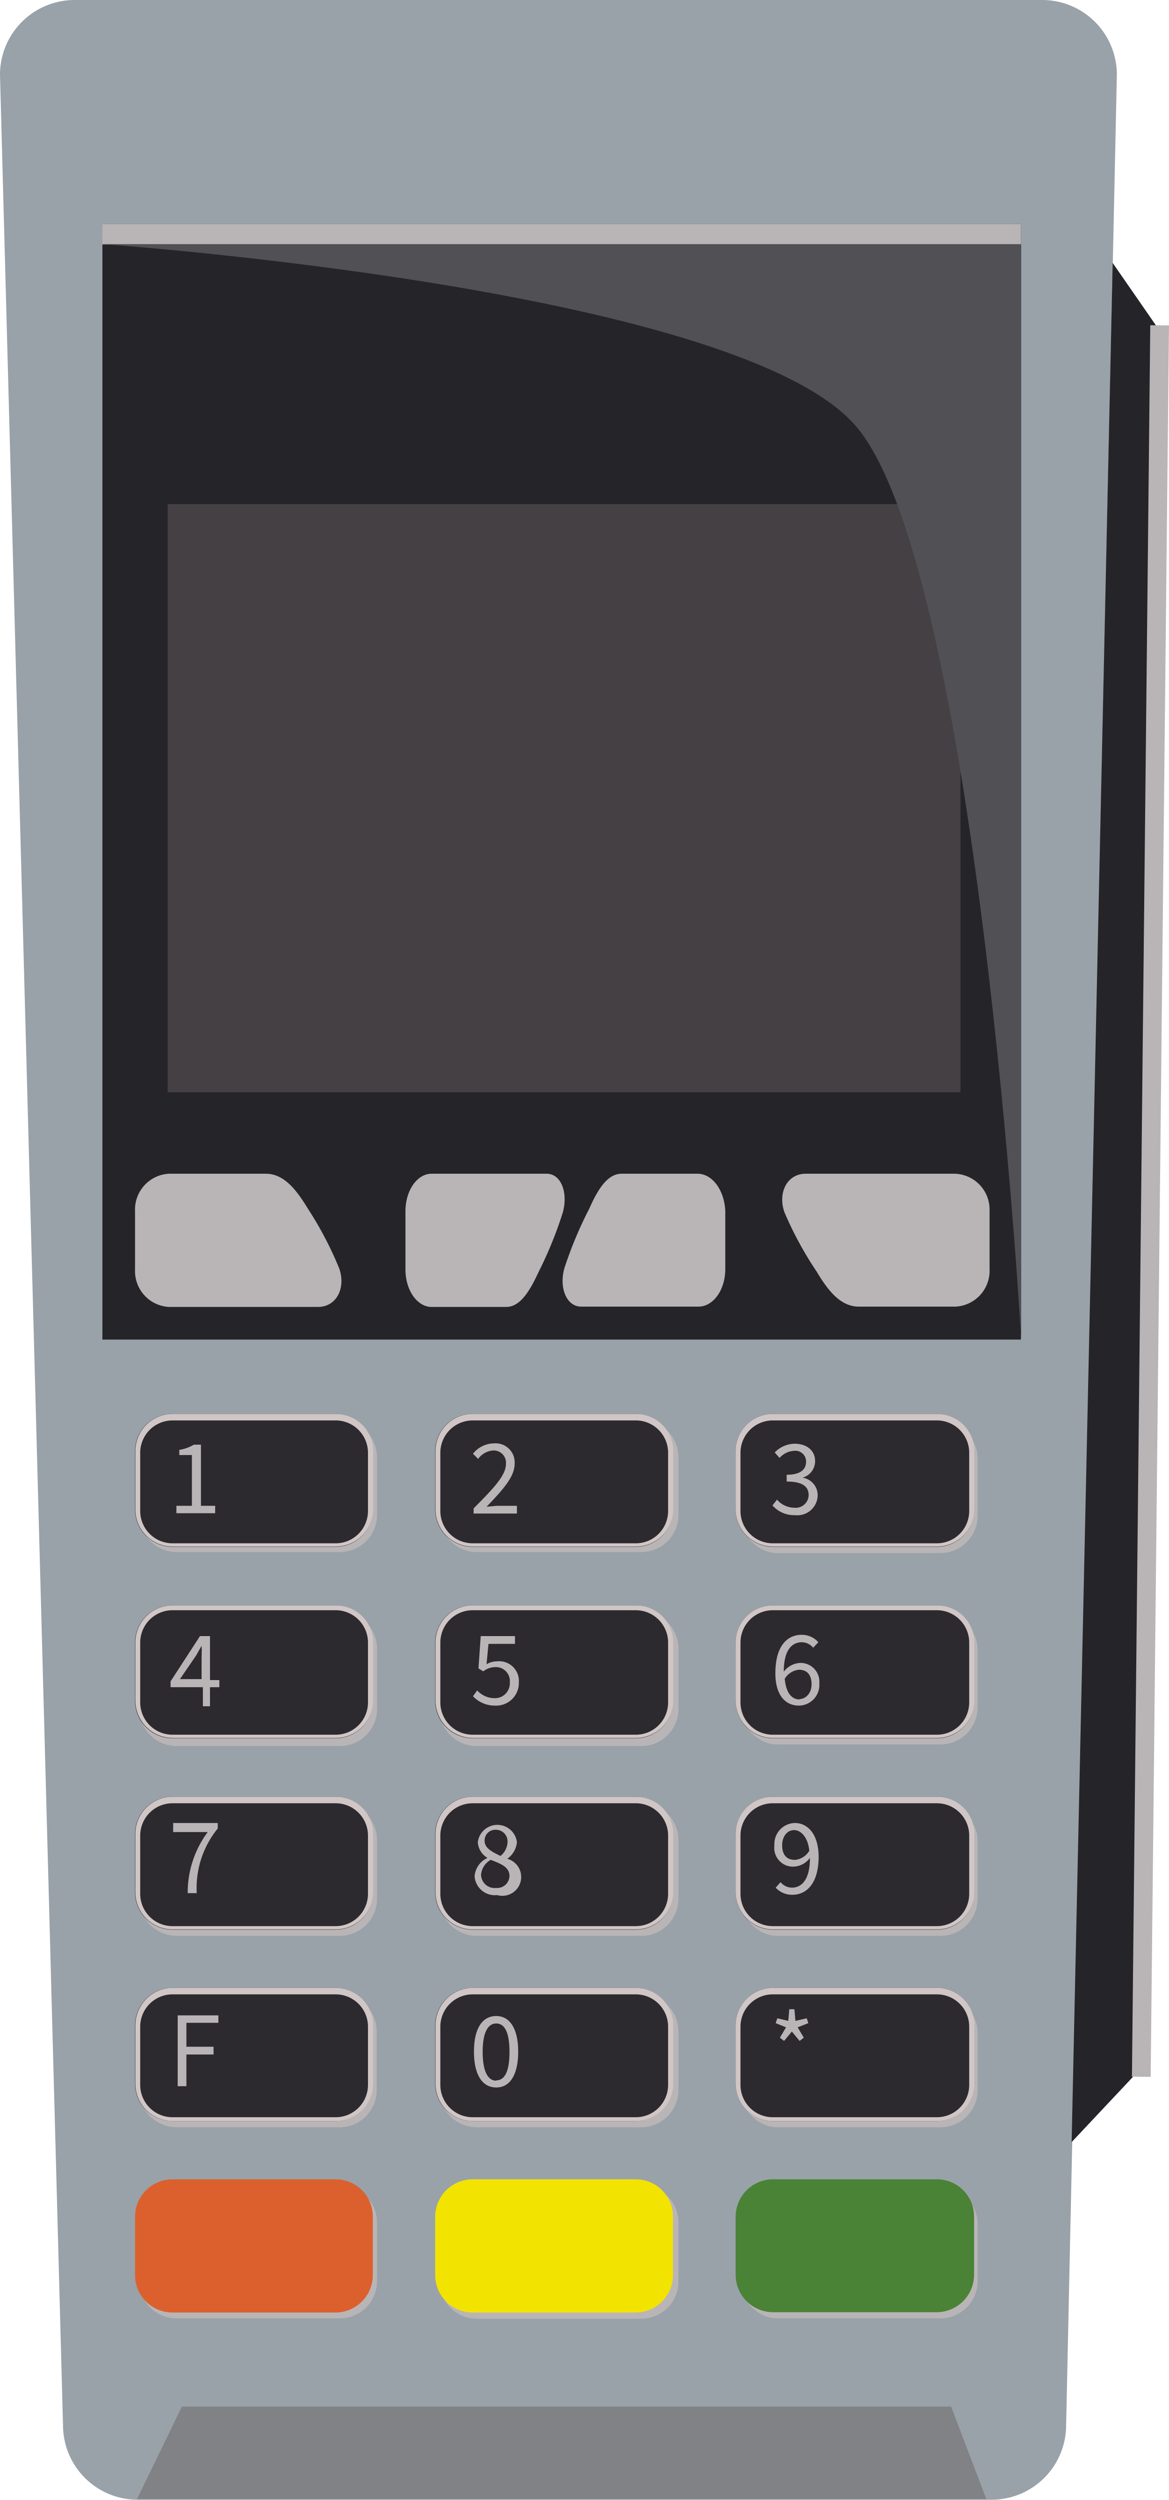 <svg xmlns="http://www.w3.org/2000/svg" viewBox="0 0 36.184 77.315"><title>Depositphotos_105946282_11</title><g data-name="Layer 2" style="isolation:isolate"><path d="M32.26 0H2.31A2.31 2.31 0 0 0 0 2.31L1.95 75a2.31 2.31 0 0 0 2.31 2.31h26.41A2.31 2.31 0 0 0 33 75l1.57-72.69A2.31 2.31 0 0 0 32.26 0z" fill="#99a2a9"/><path fill="#252429" d="M3.17 6.93H31.6v34.5H3.17z"/><path fill="#454044" d="M5.19 15.59h24.54v18.19H5.19z"/><g style="mix-blend-mode:multiply" fill="#b9b5b6"><path d="M5.47 43.92h5.05a1.15 1.15 0 0 1 1.15 1.15v1.81A1.15 1.15 0 0 1 10.52 48H5.47a1.16 1.16 0 0 1-1.16-1.16v-1.8a1.15 1.15 0 0 1 1.16-1.12z"/><path d="M14.76 43.92h5.05A1.15 1.15 0 0 1 21 45.08v1.81A1.15 1.15 0 0 1 19.81 48h-5.05a1.16 1.16 0 0 1-1.16-1.16v-1.8a1.16 1.16 0 0 1 1.16-1.12z"/><rect x="22.9" y="43.92" width="7.36" height="4.11" rx="1.15" ry="1.15"/><path d="M5.46 49.84h5.05A1.15 1.15 0 0 1 11.67 51v1.8a1.15 1.15 0 0 1-1.15 1.2H5.47a1.16 1.16 0 0 1-1.16-1.2V51a1.15 1.15 0 0 1 1.15-1.16z"/><path d="M14.76 49.84h5.05A1.15 1.15 0 0 1 21 51v1.8a1.15 1.15 0 0 1-1.19 1.2h-5.05a1.16 1.16 0 0 1-1.16-1.2V51a1.15 1.15 0 0 1 1.16-1.16z"/><rect x="22.9" y="49.84" width="7.36" height="4.11" rx="1.15" ry="1.15"/><path d="M5.47 55.76h5.05a1.15 1.15 0 0 1 1.15 1.15v1.81a1.15 1.15 0 0 1-1.15 1.15H5.47a1.16 1.16 0 0 1-1.16-1.16v-1.8a1.16 1.16 0 0 1 1.16-1.15z"/><path d="M14.76 55.76h5.05A1.15 1.15 0 0 1 21 56.91v1.81a1.15 1.15 0 0 1-1.15 1.15h-5.09a1.16 1.16 0 0 1-1.16-1.16v-1.8a1.15 1.15 0 0 1 1.16-1.15z"/><rect x="22.9" y="55.76" width="7.36" height="4.11" rx="1.15" ry="1.15"/><path d="M5.46 61.68h5.05a1.15 1.15 0 0 1 1.15 1.15v1.81a1.15 1.15 0 0 1-1.15 1.15H5.47a1.16 1.16 0 0 1-1.16-1.16v-1.8a1.15 1.15 0 0 1 1.15-1.15z"/><path d="M14.76 61.68h5.05A1.15 1.15 0 0 1 21 62.83v1.81a1.15 1.15 0 0 1-1.15 1.15h-5.09a1.16 1.16 0 0 1-1.16-1.16v-1.8a1.15 1.15 0 0 1 1.16-1.15z"/><rect x="22.9" y="61.68" width="7.36" height="4.11" rx="1.15" ry="1.15"/><path d="M5.47 67.59h5.05a1.15 1.15 0 0 1 1.15 1.15v1.81a1.15 1.15 0 0 1-1.15 1.15H5.46a1.15 1.15 0 0 1-1.15-1.15v-1.8a1.16 1.16 0 0 1 1.16-1.16z"/><path d="M14.76 67.59h5.06A1.15 1.15 0 0 1 21 68.75v1.81a1.15 1.15 0 0 1-1.15 1.15h-5.09a1.16 1.16 0 0 1-1.16-1.16v-1.8a1.15 1.15 0 0 1 1.16-1.16z"/><rect x="22.9" y="67.59" width="7.36" height="4.11" rx="1.15" ry="1.15"/></g><path d="M5.34 43.73h5.05a1.15 1.15 0 0 1 1.15 1.15v1.81a1.15 1.15 0 0 1-1.15 1.15H5.34a1.16 1.16 0 0 1-1.16-1.16v-1.8a1.15 1.15 0 0 1 1.16-1.15z" fill="#2c2a2e"/><path d="M10.39 43.73H5.34a1.15 1.15 0 0 0-1.15 1.15v1.8a1.15 1.15 0 0 0 1.15 1.15h5.05a1.16 1.16 0 0 0 1.16-1.15v-1.8a1.15 1.15 0 0 0-1.16-1.15zm1 3a1 1 0 0 1-1 1H5.34a1 1 0 0 1-1-1v-1.8a1 1 0 0 1 1-1h5.05a1 1 0 0 1 1 1z" fill="#d1c6c6"/><path d="M9.53 37.38c-.33-.54-.72-1.08-1.3-1.08h-3a1.11 1.11 0 0 0-1.05 1.16v1.8a1.11 1.11 0 0 0 1.05 1.16h4.61c.58 0 .87-.59.66-1.19a11.07 11.07 0 0 0-.97-1.85z" fill="#b9b5b6"/><path d="M21.59 36.3h-2.35c-.46 0-.76.54-1 1.08a12.34 12.34 0 0 0-.77 1.84c-.17.6.06 1.19.52 1.19h3.63c.46 0 .83-.52.83-1.16v-1.8c-.03-.64-.4-1.15-.86-1.15z" fill="#b9b5b6"/><path d="M16.92 36.3h-3.56c-.45 0-.81.52-.81 1.16v1.8c0 .64.36 1.16.81 1.16h2.31c.45 0 .75-.54 1-1.08a12.32 12.32 0 0 0 .75-1.84c.17-.61-.05-1.2-.5-1.2z" fill="#b9b5b6"/><path d="M29.55 36.3h-4.61c-.58 0-.87.59-.66 1.19a11 11 0 0 0 1 1.84c.33.55.72 1.08 1.3 1.08h3a1.11 1.11 0 0 0 1.05-1.16v-1.8a1.11 1.11 0 0 0-1.08-1.15z" fill="#b9b5b6"/><path d="M14.63 43.73h5.05a1.15 1.15 0 0 1 1.15 1.15v1.81a1.15 1.15 0 0 1-1.15 1.15h-5.05a1.16 1.16 0 0 1-1.16-1.16v-1.8a1.15 1.15 0 0 1 1.16-1.15z" fill="#2c2a2e"/><path d="M19.68 43.73h-5.05a1.15 1.15 0 0 0-1.15 1.15v1.8a1.15 1.15 0 0 0 1.15 1.15h5.05a1.16 1.16 0 0 0 1.16-1.15v-1.8a1.15 1.15 0 0 0-1.16-1.15zm1 3a1 1 0 0 1-1 1h-5.05a1 1 0 0 1-1-1v-1.8a1 1 0 0 1 1-1h5.05a1 1 0 0 1 1 1z" fill="#d1c6c6"/><path d="M23.92 43.73H29a1.15 1.15 0 0 1 1.15 1.15v1.81A1.15 1.15 0 0 1 29 47.84h-5.07a1.16 1.16 0 0 1-1.16-1.16v-1.8a1.15 1.15 0 0 1 1.15-1.15z" fill="#2c2a2e"/><path d="M29 43.73h-5.08a1.15 1.15 0 0 0-1.15 1.15v1.8a1.16 1.16 0 0 0 1.15 1.15H29a1.16 1.16 0 0 0 1.16-1.15v-1.8A1.15 1.15 0 0 0 29 43.73zm1 3a1 1 0 0 1-1 1h-5.08a1 1 0 0 1-1-1v-1.8a1 1 0 0 1 1-1H29a1 1 0 0 1 1 1z" fill="#d1c6c6"/><path d="M5.34 49.65h5.05a1.15 1.15 0 0 1 1.15 1.15v1.81a1.15 1.15 0 0 1-1.15 1.15H5.34a1.16 1.16 0 0 1-1.16-1.16v-1.8a1.15 1.15 0 0 1 1.16-1.15z" fill="#2c2a2e"/><path d="M10.39 49.65H5.34a1.15 1.15 0 0 0-1.15 1.15v1.8a1.16 1.16 0 0 0 1.15 1.15h5.05a1.16 1.16 0 0 0 1.16-1.15v-1.8a1.15 1.15 0 0 0-1.16-1.15zm1 3a1 1 0 0 1-1 1H5.34a1 1 0 0 1-1-1V50.8a1 1 0 0 1 1-1h5.05a1 1 0 0 1 1 1z" fill="#d1c6c6"/><path d="M14.63 49.65h5.05a1.15 1.15 0 0 1 1.15 1.15v1.81a1.15 1.15 0 0 1-1.15 1.15h-5.05a1.16 1.16 0 0 1-1.16-1.16v-1.8a1.15 1.15 0 0 1 1.15-1.15z" fill="#2c2a2e"/><path d="M19.68 49.65h-5.05a1.15 1.15 0 0 0-1.15 1.15v1.8a1.16 1.16 0 0 0 1.15 1.15h5.05a1.16 1.16 0 0 0 1.16-1.15v-1.8a1.15 1.15 0 0 0-1.16-1.15zm1 3a1 1 0 0 1-1 1h-5.05a1 1 0 0 1-1-1V50.8a1 1 0 0 1 1-1h5.05a1 1 0 0 1 1 1z" fill="#d1c6c6"/><path d="M23.92 49.65H29a1.15 1.15 0 0 1 1.15 1.15v1.81A1.15 1.15 0 0 1 29 53.76h-5.07a1.16 1.16 0 0 1-1.16-1.16v-1.8a1.15 1.15 0 0 1 1.15-1.15z" fill="#2c2a2e"/><path d="M29 49.65h-5.08a1.15 1.15 0 0 0-1.15 1.15v1.8a1.16 1.16 0 0 0 1.15 1.15H29a1.16 1.16 0 0 0 1.16-1.15v-1.8A1.15 1.15 0 0 0 29 49.65zm1 3a1 1 0 0 1-1 1h-5.08a1 1 0 0 1-1-1V50.8a1 1 0 0 1 1-1H29a1 1 0 0 1 1 1z" fill="#d1c6c6"/><path d="M5.34 55.57h5.05a1.15 1.15 0 0 1 1.15 1.15v1.81a1.15 1.15 0 0 1-1.15 1.15H5.34a1.16 1.16 0 0 1-1.16-1.16v-1.8a1.15 1.15 0 0 1 1.16-1.15z" fill="#2c2a2e"/><path d="M10.39 55.57H5.34a1.15 1.15 0 0 0-1.15 1.15v1.8a1.15 1.15 0 0 0 1.15 1.15h5.05a1.16 1.16 0 0 0 1.16-1.15v-1.8a1.15 1.15 0 0 0-1.16-1.15zm1 3a1 1 0 0 1-1 1H5.34a1 1 0 0 1-1-1v-1.8a1 1 0 0 1 1-1h5.05a1 1 0 0 1 1 1z" fill="#d1c6c6"/><path d="M14.63 55.57h5.05a1.15 1.15 0 0 1 1.15 1.15v1.81a1.15 1.15 0 0 1-1.15 1.15h-5.05a1.16 1.16 0 0 1-1.16-1.16v-1.8a1.15 1.15 0 0 1 1.16-1.15z" fill="#2c2a2e"/><path d="M19.68 55.57h-5.05a1.15 1.15 0 0 0-1.15 1.15v1.8a1.15 1.15 0 0 0 1.15 1.15h5.05a1.16 1.16 0 0 0 1.16-1.15v-1.8a1.15 1.15 0 0 0-1.16-1.15zm1 3a1 1 0 0 1-1 1h-5.05a1 1 0 0 1-1-1v-1.8a1 1 0 0 1 1-1h5.05a1 1 0 0 1 1 1z" fill="#d1c6c6"/><path d="M23.93 55.57H29a1.15 1.15 0 0 1 1.15 1.15v1.81A1.15 1.15 0 0 1 29 59.68h-5.07a1.16 1.16 0 0 1-1.16-1.16v-1.8a1.16 1.16 0 0 1 1.16-1.15z" fill="#2c2a2e"/><path d="M29 55.57h-5.08a1.15 1.15 0 0 0-1.15 1.15v1.8a1.16 1.16 0 0 0 1.15 1.15H29a1.16 1.16 0 0 0 1.16-1.15v-1.8A1.15 1.15 0 0 0 29 55.57zm1 3a1 1 0 0 1-1 1h-5.08a1 1 0 0 1-1-1v-1.8a1 1 0 0 1 1-1H29a1 1 0 0 1 1 1z" fill="#d1c6c6"/><path d="M5.34 61.48h5.05a1.15 1.15 0 0 1 1.15 1.15v1.81a1.16 1.16 0 0 1-1.16 1.16H5.34a1.16 1.16 0 0 1-1.16-1.16v-1.8a1.16 1.16 0 0 1 1.16-1.16z" fill="#2c2a2e"/><path d="M10.39 61.48H5.34a1.16 1.16 0 0 0-1.15 1.16v1.8a1.16 1.16 0 0 0 1.15 1.16h5.05a1.16 1.16 0 0 0 1.16-1.16v-1.8a1.16 1.16 0 0 0-1.16-1.16zm1 3a1 1 0 0 1-1 1H5.34a1 1 0 0 1-1-1v-1.8a1 1 0 0 1 1-1h5.05a1 1 0 0 1 1 1z" fill="#d1c6c6"/><path d="M14.63 61.48h5.05a1.15 1.15 0 0 1 1.15 1.15v1.81a1.16 1.16 0 0 1-1.16 1.16h-5.04a1.16 1.16 0 0 1-1.16-1.16v-1.8a1.16 1.16 0 0 1 1.16-1.16z" fill="#2c2a2e"/><path d="M19.68 61.48h-5.05a1.16 1.16 0 0 0-1.15 1.16v1.8a1.16 1.16 0 0 0 1.15 1.16h5.05a1.16 1.16 0 0 0 1.16-1.16v-1.8a1.16 1.16 0 0 0-1.16-1.16zm1 3a1 1 0 0 1-1 1h-5.05a1 1 0 0 1-1-1v-1.8a1 1 0 0 1 1-1h5.05a1 1 0 0 1 1 1z" fill="#d1c6c6"/><path d="M23.93 61.48H29a1.15 1.15 0 0 1 1.15 1.15v1.81A1.16 1.16 0 0 1 29 65.6h-5.07a1.16 1.16 0 0 1-1.16-1.16v-1.8a1.16 1.16 0 0 1 1.16-1.16z" fill="#2c2a2e"/><path d="M29 61.48h-5.08a1.16 1.16 0 0 0-1.15 1.16v1.8a1.16 1.16 0 0 0 1.15 1.16H29a1.16 1.16 0 0 0 1.16-1.16v-1.8A1.16 1.16 0 0 0 29 61.48zm1 3a1 1 0 0 1-1 1h-5.08a1 1 0 0 1-1-1v-1.8a1 1 0 0 1 1-1H29a1 1 0 0 1 1 1z" fill="#d1c6c6"/><path d="M5.34 67.4h5.05a1.15 1.15 0 0 1 1.15 1.15v1.81a1.16 1.16 0 0 1-1.16 1.16H5.34a1.16 1.16 0 0 1-1.16-1.16v-1.8a1.16 1.16 0 0 1 1.16-1.16z" fill="#dc602d"/><path d="M14.63 67.4h5.05a1.15 1.15 0 0 1 1.15 1.15v1.81a1.16 1.16 0 0 1-1.16 1.16h-5.04a1.16 1.16 0 0 1-1.16-1.16v-1.8a1.16 1.16 0 0 1 1.16-1.16z" fill="#f3e300"/><path d="M23.93 67.4H29a1.15 1.15 0 0 1 1.15 1.15v1.81A1.16 1.16 0 0 1 29 71.51h-5.07a1.16 1.16 0 0 1-1.16-1.16v-1.8a1.16 1.16 0 0 1 1.16-1.15z" fill="#4a8236"/><path fill="#b9b5b6" d="M3.17 6.93H31.6v.63H3.17z"/><path fill="#252429" d="M33.17 66.25l1.9-2.02.77-54.08-1.4-2.02-1.27 58.12z"/><path fill="#b9b5b6" d="M35.037 64.226l.567-54.167.58.006-.567 54.167z"/><path d="M26.45 13.13c3.78 4.23 5.16 28.29 5.16 28.29V7.55H3.17s19.5 1.35 23.28 5.58z" style="mix-blend-mode:soft-light" fill="#515054"/><path d="M6.22 44.68H6a1.25 1.25 0 0 1-.45.16V45h.39v1.57h-.48v.23h1.2v-.23h-.44z" fill="#b9b5b6"/><path d="M15.06 46.6c.51-.53.87-.93.87-1.33a.59.59 0 0 0-.64-.63.84.84 0 0 0-.65.32l.16.16a.63.63 0 0 1 .45-.26.38.38 0 0 1 .41.42c0 .34-.36.73-1 1.37v.16H16v-.24h-.62z" fill="#b9b5b6"/><path d="M24.84 45.7a.53.53 0 0 0 .39-.51c0-.34-.27-.54-.64-.54a.88.88 0 0 0-.61.27l.15.17a.64.64 0 0 1 .45-.22.33.33 0 0 1 .37.34c0 .22-.15.4-.6.4v.21c.51 0 .68.17.68.42a.4.4 0 0 1-.44.39.72.72 0 0 1-.54-.25l-.14.18a.9.9 0 0 0 .7.3.63.63 0 0 0 .7-.61.55.55 0 0 0-.47-.55z" fill="#b9b5b6"/><path d="M6.5 50.6h-.31L5.28 52v.18h1v.59h.22v-.59h.29v-.22H6.5zm-.26.71v.62h-.67l.5-.73.17-.3c.01.1 0 .29 0 .41z" fill="#b9b5b6"/><path d="M15.39 51.38a.64.64 0 0 0-.33.09l.06-.63h.82v-.24h-1.06l-.07 1 .15.09a.6.6 0 0 1 .36-.13.43.43 0 0 1 .46.47.46.46 0 0 1-.47.49.73.73 0 0 1-.54-.24l-.13.18a.93.93 0 0 0 .7.29.7.7 0 0 0 .72-.72.61.61 0 0 0-.67-.65z" fill="#b9b5b6"/><path d="M24.76 51.43a.68.68 0 0 0-.5.27c0-.68.26-.91.56-.91a.46.46 0 0 1 .35.17l.16-.17a.68.68 0 0 0-.52-.23c-.43 0-.81.33-.81 1.19 0 .69.32 1 .73 1a.64.64 0 0 0 .63-.69.58.58 0 0 0-.6-.63zm0 1.13c-.27 0-.43-.22-.47-.64a.58.58 0 0 1 .44-.28c.26 0 .39.17.39.45s-.18.46-.39.46z" fill="#b9b5b6"/><path d="M5.36 56.66h1.07a3.13 3.13 0 0 0-.62 1.89h.28a2.91 2.91 0 0 1 .65-2v-.17H5.36z" fill="#b9b5b6"/><path d="M15.71 57.48a.7.7 0 0 0 .29-.51.61.61 0 0 0-1.21 0 .6.6 0 0 0 .3.49.68.68 0 0 0-.4.57.63.63 0 0 0 .7.58.58.58 0 0 0 .32-1.12zm-.71-.55a.33.33 0 0 1 .34-.34.36.36 0 0 1 .37.38.58.58 0 0 1-.22.43c-.21-.11-.49-.22-.49-.47zm.35 1.46a.42.42 0 0 1-.46-.41.58.58 0 0 1 .3-.46c.31.12.58.22.58.5a.38.38 0 0 1-.37.37z" fill="#b9b5b6"/><path d="M24.6 56.38a.65.65 0 0 0-.63.69.58.58 0 0 0 .6.66.66.66 0 0 0 .5-.27c0 .68-.26.92-.56.92a.47.47 0 0 1-.35-.17l-.15.17a.68.68 0 0 0 .52.22c.42 0 .81-.33.81-1.19-.01-.69-.34-1.03-.74-1.03zm0 1.14c-.26 0-.39-.17-.39-.45s.16-.47.37-.47.43.22.47.64a.58.58 0 0 1-.43.28z" fill="#b9b5b6"/><path fill="#b9b5b6" d="M5.5 64.52h.27v-.98h.84v-.24h-.84v-.74h.99v-.23H5.5v2.19z"/><path d="M15.36 62.35c-.43 0-.69.38-.69 1.1s.26 1.11.69 1.11.68-.4.68-1.11-.26-1.1-.68-1.1zm0 2c-.25 0-.42-.27-.42-.89s.17-.88.42-.88.41.25.41.88-.16.88-.41.88z" fill="#b9b5b6"/><path fill="#b9b5b6" d="M24.97 62.42l-.35.08-.03-.36h-.16l-.03.36-.34-.08-.05.15.32.13-.19.32.13.1.24-.29.24.29.13-.1-.19-.32.33-.13-.05-.15z"/><path style="mix-blend-mode:multiply" fill="#808285" d="M5.63 74.43l-1.39 2.86h26.29l-1.09-2.86H5.63z"/></g></svg>